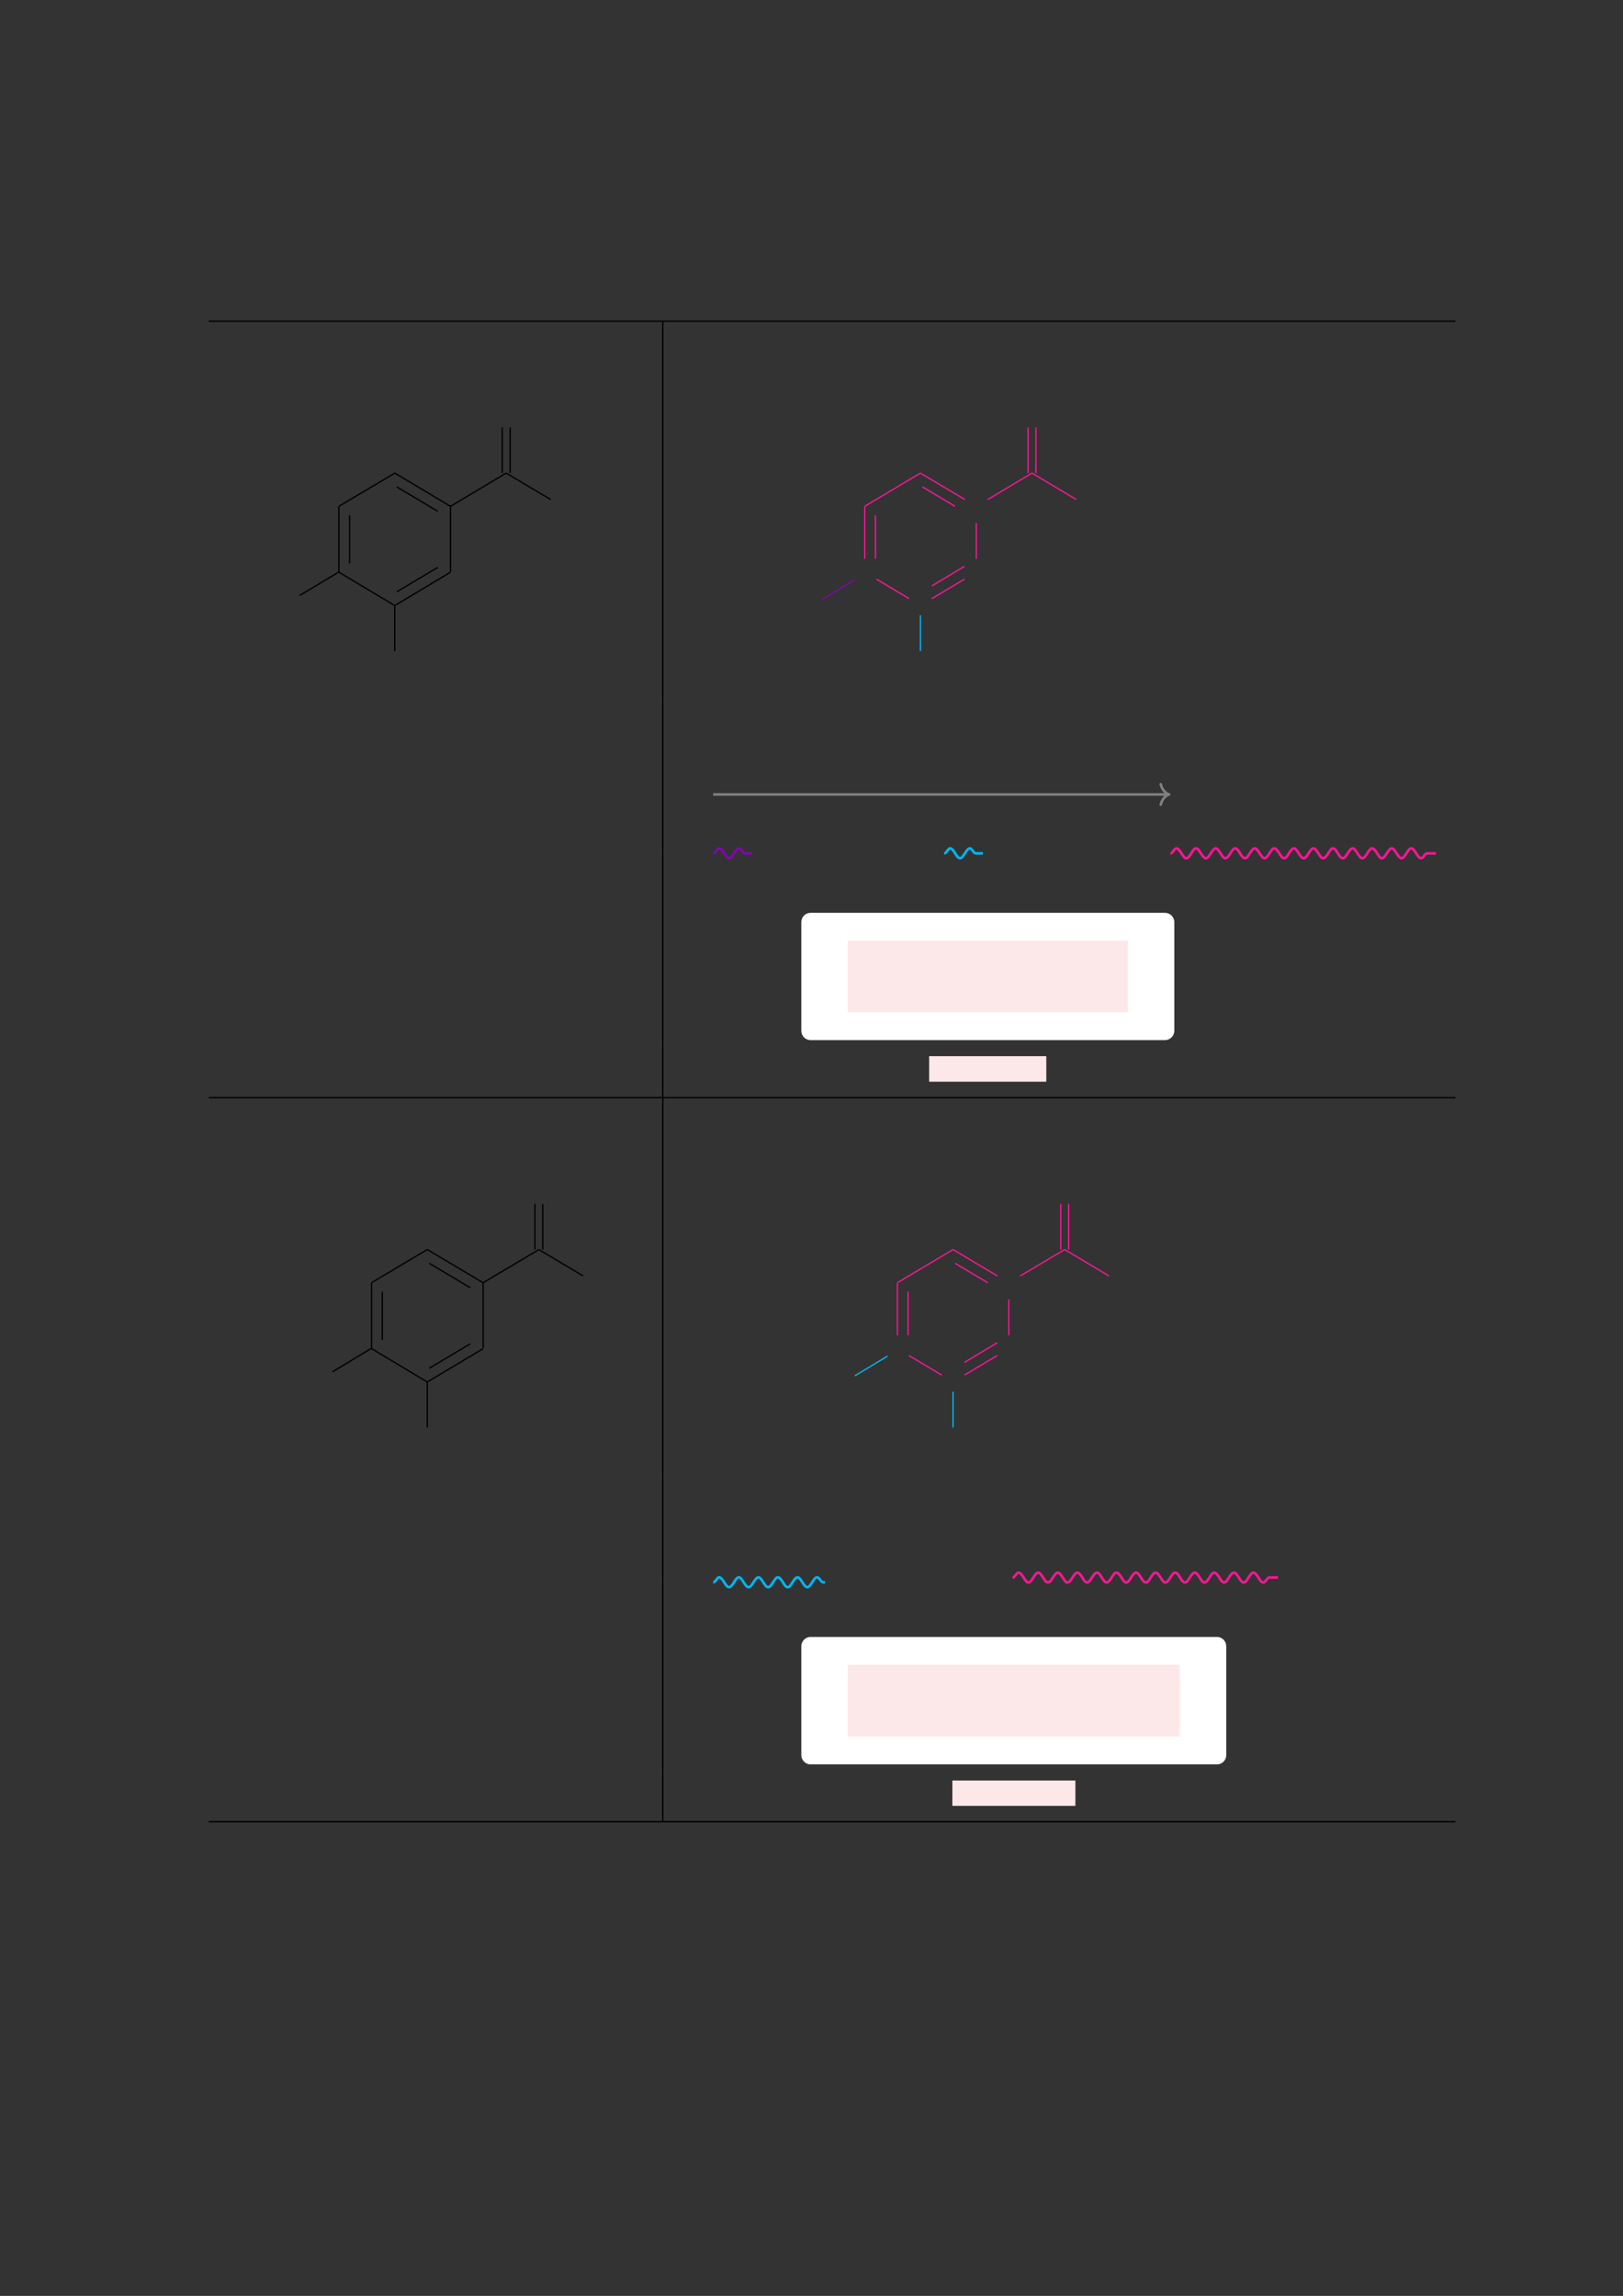 <?xml version="1.0" encoding="UTF-8" standalone="no"?>
<!DOCTYPE svg PUBLIC "-//W3C//DTD SVG 1.1//EN"
"http://www.w3.org/Graphics/SVG/1.1/DTD/svg11.dtd">
<svg viewBox="0 0 909 1286" version="1.1" xmlns="http://www.w3.org/2000/svg" xmlns:xlink="http://www.w3.org/1999/xlink">
<rect x="0" y="0" width="909" height="1286" fill="#333333" stroke="none"/>
<defs>
<style type="text/css"><![CDATA[
.g0_34{
fill: none;
stroke: #000000;
stroke-width: 0.73;
stroke-linecap: butt;
stroke-linejoin: miter;
}
.g1_34{
fill: none;
stroke: #F81693;
stroke-width: 0.73;
stroke-linecap: butt;
stroke-linejoin: miter;
}
.g2_34{
fill: none;
stroke: #02B5EE;
stroke-width: 0.73;
stroke-linecap: butt;
stroke-linejoin: miter;
}
.g3_34{
fill: none;
stroke: #8007AC;
stroke-width: 0.73;
stroke-linecap: butt;
stroke-linejoin: miter;
}
.g4_34{
fill: none;
stroke: #7F7F7F;
stroke-width: 1.461;
stroke-linecap: butt;
stroke-linejoin: miter;
}
.g5_34{
fill: none;
stroke: #7F7F7F;
stroke-width: 1.461;
stroke-linecap: round;
stroke-linejoin: round;
}
.g6_34{
fill: none;
stroke: #8007AC;
stroke-width: 1.461;
stroke-linecap: butt;
stroke-linejoin: miter;
}
.g7_34{
fill: none;
stroke: #02B5EE;
stroke-width: 1.461;
stroke-linecap: butt;
stroke-linejoin: miter;
}
.g8_34{
fill: none;
stroke: #F81693;
stroke-width: 1.461;
stroke-linecap: butt;
stroke-linejoin: miter;
}
.g9_34{
fill: #FFFFFF;
}
.ga_34{
fill: #FDE8E9;
}
]]></style>
</defs>
<path d="M116.9,179.9H815.1M371.2,209.5V180.3M283.5,265l24.9,14.8m-56.1,40.6V283.8M283.5,265l-31.2,18.6M221.1,265l31.2,18.6m-31.2,55.6l31.2,-18.7m-31.2,18.7L189.8,320.5m0,-.1V283.8M221.1,265l-31.3,18.6m32.4,-10.9l23,13.7m-49.4,29.2v-27m26.4,42.9l23,-13.7M281.3,265V239.4m4.4,25.6V239.4m-64.6,99.8v25.5M189.8,320.4l-21.9,13.1m203.3,58.3V209.5" class="g0_34"/>
<path d="M578,265l24.8,14.8m-56,33.2V293M578,265l-24.8,14.8M515.5,265l24.9,14.8m-18.5,55.5l18.3,-10.9m-31.1,10.9L490.9,324.4M484.3,313V283.8M515.5,265l-31.2,18.6m32.3,-10.9l18.3,10.9M490.3,313V288.6m31.6,39.6l18.3,-11M575.8,265V239.4m4.4,25.6V239.4" class="g1_34"/>
<path d="M515.5,344.6v20.1" class="g2_34"/>
<path d="M478.8,324.7l-18.2,11" class="g3_34"/>
<path d="M371.2,421V391.8m0,58.4V421m0,58.4V450.2" class="g0_34"/>
<path d="M399.4,445H654" class="g4_34"/>
<path d="M650.1,439.3c.9,3.4,2.8,5,4.7,5.7c-1.9,.6,-3.8,2.3,-4.7,5.7" class="g5_34"/>
<path d="M399.4,478c1.4,0,2.1,-2.8,3.4,-2.8c1,0,1.9,1.4,2.8,2.8c.9,1.4,1.7,2.7,2.7,2.7c1,0,1.9,-1.3,2.8,-2.7c.8,-1.4,1.7,-2.8,2.7,-2.8c1.4,0,2.1,2.8,3.4,2.8h3.9" class="g6_34"/>
<path d="M528.8,478c1.4,0,2,-2.8,3.4,-2.8c1,0,1.9,1.4,2.8,2.8c.8,1.4,1.7,2.7,2.7,2.7c1,0,1.8,-1.3,2.7,-2.7c.9,-1.4,1.8,-2.8,2.8,-2.8c1.3,0,2,2.8,3.4,2.8h3.9" class="g7_34"/>
<path d="M655.5,478c1.4,0,2.1,-2.8,3.4,-2.8c1,0,1.9,1.4,2.8,2.8c.9,1.4,1.7,2.7,2.7,2.7c1,0,1.9,-1.3,2.8,-2.7c.8,-1.4,1.7,-2.8,2.7,-2.8c1,0,1.8,1.4,2.7,2.8c.9,1.4,1.8,2.7,2.8,2.7c1,0,1.8,-1.3,2.7,-2.7c.9,-1.4,1.8,-2.8,2.8,-2.8c.9,0,1.8,1.4,2.7,2.8c.9,1.4,1.7,2.7,2.7,2.7c1,0,1.9,-1.3,2.8,-2.7c.9,-1.4,1.7,-2.8,2.7,-2.8c1,0,1.9,1.4,2.7,2.8c.9,1.4,1.8,2.7,2.8,2.7c1,0,1.8,-1.3,2.7,-2.7c.9,-1.4,1.8,-2.8,2.8,-2.8c1,0,1.8,1.4,2.7,2.8c.9,1.4,1.8,2.7,2.7,2.7c1,0,1.9,-1.3,2.8,-2.7c.9,-1.4,1.7,-2.8,2.7,-2.8c1,0,1.9,1.4,2.8,2.8c.9,1.4,1.7,2.7,2.7,2.7c1,0,1.9,-1.3,2.7,-2.7c.9,-1.4,1.8,-2.8,2.8,-2.8c1,0,1.8,1.4,2.7,2.8c.9,1.4,1.8,2.7,2.8,2.7c1,0,1.8,-1.3,2.7,-2.7c.9,-1.4,1.8,-2.8,2.7,-2.8c1,0,1.9,1.4,2.8,2.8c.9,1.4,1.7,2.7,2.7,2.7c1,0,1.9,-1.3,2.8,-2.7c.9,-1.4,1.7,-2.8,2.7,-2.8c1,0,1.9,1.4,2.7,2.8c.9,1.4,1.8,2.7,2.8,2.7c1,0,1.8,-1.3,2.7,-2.7c.9,-1.4,1.8,-2.8,2.8,-2.8c1,0,1.8,1.4,2.7,2.8c.9,1.4,1.8,2.7,2.7,2.7c1,0,1.9,-1.3,2.8,-2.7c.9,-1.4,1.7,-2.8,2.7,-2.8c1,0,1.9,1.4,2.8,2.8c.9,1.4,1.7,2.7,2.7,2.7c1,0,1.8,-1.3,2.7,-2.7c.9,-1.4,1.8,-2.8,2.8,-2.8c1,0,1.8,1.4,2.7,2.8c.9,1.4,1.8,2.7,2.8,2.7c1,0,1.8,-1.3,2.7,-2.7c.9,-1.4,1.7,-2.8,2.7,-2.8c1,0,1.9,1.4,2.8,2.8c.9,1.4,1.7,2.7,2.7,2.7c1.4,0,2.1,-2.7,3.4,-2.7h4.9" class="g8_34"/>
<path d="M371.2,508.7V479.4m0,105.8V508.7" class="g0_34"/>
<path d="M448.8,577.4V516.5c0,-2.9,2.3,-5.2,5.2,-5.2H652.5c2.8,0,5.2,2.3,5.2,5.2v60.9c0,2.9,-2.4,5.2,-5.2,5.2H454c-2.9,0,-5.2,-2.3,-5.2,-5.2Z" class="g9_34"/>
<path d="M520.4,605.9H586V591.6H520.4v14.3Z" class="ga_34"/>
<path d="M474.8,567H631.7V526.9H474.8V567Z" class="ga_34"/>
<path d="M371.2,614.4V585.2M116.9,614.8H815.1M371.2,644.4V615.1m-69.4,84.8l24.8,14.8m-56,40.5V718.7m31.2,-18.8l-31.2,18.6M239.3,699.9l31.3,18.6m-31.3,55.6l31.3,-18.7m-31.3,18.7L208.1,755.4m0,-.2V718.7m31.2,-18.8l-31.2,18.6m32.3,-10.9l23,13.7m-49.3,29.2v-27m26.3,42.9l23,-13.7m36.2,-52.8V674.3m4.4,25.6V674.3m-64.7,99.8v25.5M208.1,755.2l-21.9,13.2m185,58.3V644.4" class="g0_34"/>
<path d="M596.3,699.9l24.8,14.8M565,747.9V727.8m31.3,-27.9l-24.9,14.8M533.8,699.9l24.8,14.8m-18.4,55.5l18.3,-10.9m-31.1,10.9L509.1,759.3m-6.5,-11.4V718.7m31.2,-18.8l-31.2,18.6m32.3,-10.9l18.3,10.9m-44.6,29.4V723.5m31.6,39.6l18.3,-11m35.6,-52.2V674.3m4.4,25.6V674.3" class="g1_34"/>
<path d="M533.8,779.5v20.1m-36.7,-40l-18.3,11" class="g2_34"/>
<path d="M371.2,855.9V826.7m0,58.4V855.9" class="g0_34"/>
<path d="M399.4,886.3c1.4,0,2.1,-2.8,3.4,-2.8c1,0,1.9,1.4,2.8,2.8c.9,1.4,1.7,2.7,2.7,2.7c1,0,1.9,-1.3,2.8,-2.7c.8,-1.4,1.7,-2.8,2.7,-2.8c1,0,1.8,1.4,2.7,2.8c.9,1.4,1.8,2.7,2.8,2.7c1,0,1.8,-1.3,2.7,-2.7c.9,-1.4,1.8,-2.8,2.8,-2.8c.9,0,1.8,1.4,2.7,2.8c.9,1.4,1.7,2.7,2.7,2.7c1,0,1.9,-1.3,2.8,-2.7c.9,-1.4,1.7,-2.8,2.7,-2.8c1,0,1.9,1.4,2.8,2.8c.8,1.4,1.7,2.7,2.7,2.7c1,0,1.8,-1.3,2.7,-2.7c.9,-1.4,1.8,-2.8,2.8,-2.8c1,0,1.8,1.4,2.7,2.8c.9,1.4,1.8,2.7,2.8,2.7c.9,0,1.8,-1.3,2.7,-2.7c.9,-1.4,1.7,-2.8,2.7,-2.8c1.4,0,2.1,2.8,3.5,2.8h1" class="g7_34"/>
<path d="M567.1,883.6c1.4,0,2.1,-2.7,3.4,-2.7c1,0,1.9,1.3,2.8,2.7c.9,1.5,1.7,2.8,2.7,2.8c1,0,1.9,-1.3,2.8,-2.8c.8,-1.4,1.7,-2.7,2.7,-2.7c1,0,1.8,1.3,2.7,2.7c.9,1.5,1.8,2.8,2.8,2.8c1,0,1.8,-1.3,2.7,-2.8c.9,-1.4,1.8,-2.7,2.8,-2.7c.9,0,1.8,1.3,2.7,2.7c.9,1.5,1.7,2.8,2.7,2.8c1,0,1.9,-1.3,2.8,-2.8c.9,-1.4,1.7,-2.7,2.7,-2.7c1,0,1.9,1.3,2.8,2.7c.8,1.5,1.7,2.8,2.7,2.8c1,0,1.8,-1.3,2.7,-2.8c.9,-1.4,1.8,-2.7,2.8,-2.7c1,0,1.8,1.3,2.7,2.7c.9,1.5,1.8,2.8,2.7,2.8c1,0,1.9,-1.3,2.8,-2.8c.9,-1.4,1.7,-2.7,2.7,-2.7c1,0,1.9,1.3,2.8,2.7c.9,1.5,1.7,2.8,2.7,2.8c1,0,1.9,-1.3,2.7,-2.8c.9,-1.4,1.8,-2.7,2.8,-2.7c1,0,1.8,1.3,2.7,2.7c.9,1.5,1.8,2.8,2.8,2.8c1,0,1.8,-1.3,2.7,-2.8c.9,-1.4,1.8,-2.7,2.7,-2.7c1,0,1.9,1.3,2.8,2.7c.9,1.5,1.7,2.8,2.7,2.8c1,0,1.9,-1.3,2.8,-2.8c.9,-1.4,1.7,-2.7,2.7,-2.7c1,0,1.9,1.3,2.7,2.7c.9,1.5,1.8,2.8,2.8,2.8c1,0,1.8,-1.3,2.7,-2.8c.9,-1.4,1.8,-2.7,2.8,-2.7c1,0,1.8,1.3,2.7,2.7c.9,1.5,1.8,2.8,2.7,2.8c1,0,1.9,-1.3,2.8,-2.8c.9,-1.4,1.7,-2.7,2.7,-2.7c1,0,1.9,1.3,2.8,2.7c.9,1.5,1.7,2.8,2.7,2.8c1,0,1.8,-1.3,2.7,-2.8c.9,-1.4,1.8,-2.7,2.8,-2.7c1,0,1.8,1.3,2.7,2.7c.9,1.5,1.8,2.8,2.8,2.8c1,0,1.8,-1.3,2.7,-2.8c.9,-1.4,1.8,-2.7,2.7,-2.7c1,0,1.9,1.3,2.8,2.7c.9,1.5,1.7,2.8,2.7,2.8c1.4,0,2.1,-2.8,3.4,-2.8h4.9" class="g8_34"/>
<path d="M371.2,914.3V885.1m0,105.8V914.3" class="g0_34"/>
<path d="M448.8,983.1v-61c0,-2.8,2.3,-5.2,5.2,-5.2H681.6c2.9,0,5.2,2.4,5.2,5.2v61c0,2.8,-2.3,5.2,-5.2,5.2H454c-2.9,0,-5.2,-2.4,-5.2,-5.2Z" class="g9_34"/>
<path d="M533.4,1011.5h68.9V997.3H533.4v14.2Z" class="ga_34"/>
<path d="M474.8,972.7h186V932.5h-186v40.2Z" class="ga_34"/>
<path d="M371.2,1020.1V990.9m-254.3,29.5H815.1" class="g0_34"/>
</svg>